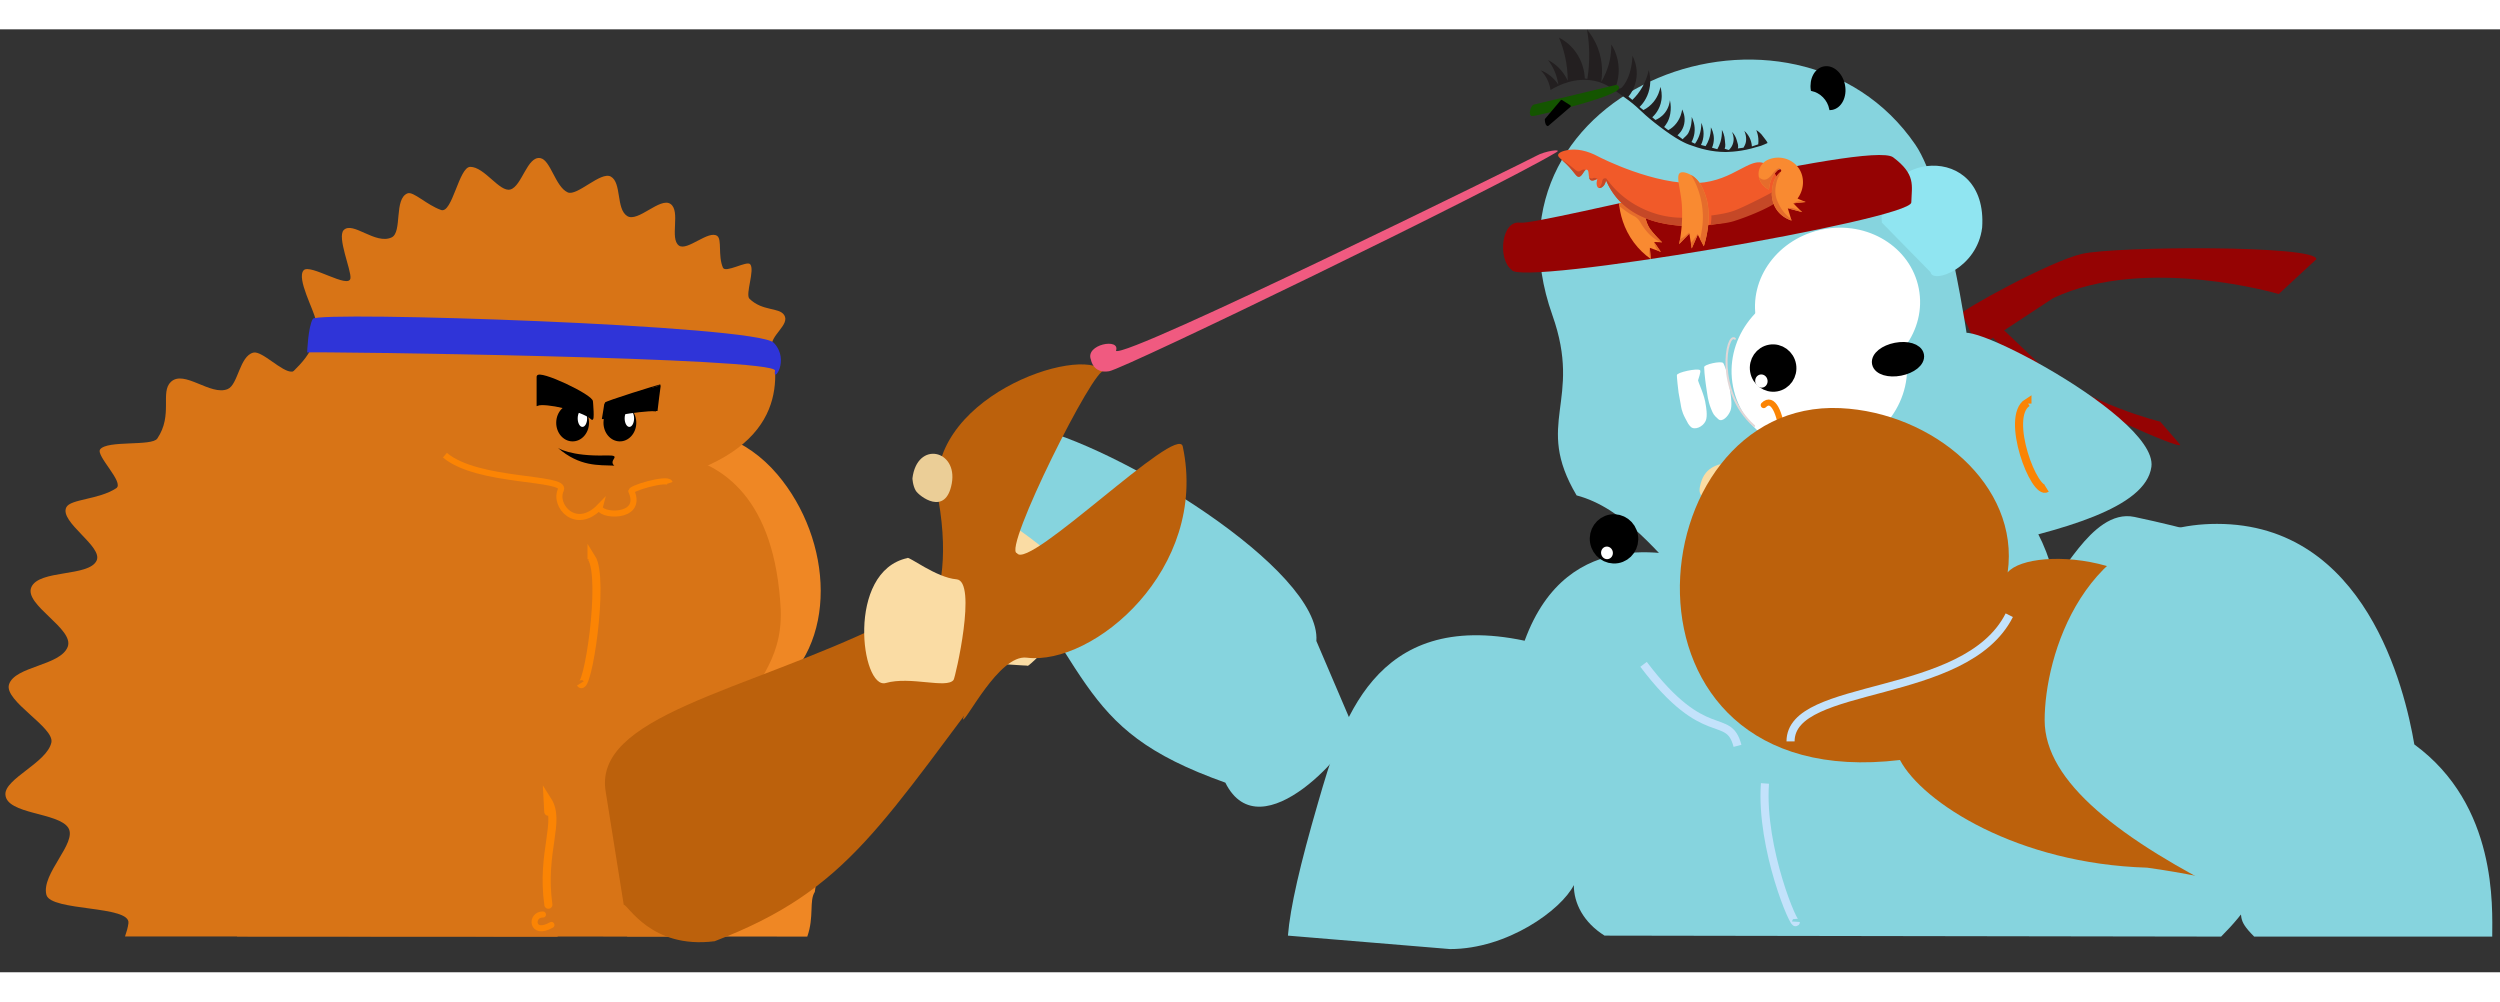 <?xml version="1.0" encoding="utf-8"?>
<svg width="1248px" height="500px" xmlns="http://www.w3.org/2000/svg" xmlns:bx="https://boxy-svg.com" viewBox="19.252 -66.817 1235.165 465.869">
  <rect x="19.252" y="-66.817" width="1235.165" height="465.869" fill="#333333" stroke="none"/>
  <defs>
    <path id="path-0" d="M 459.46 92.262 L 491.842 124.645" style="fill: none;"/>
    <path id="path-1" d="M 503.107 101.708 C 541.095 100.731 572.751 103.852 603.429 106.92 C 612.04 108.121 612.642 111.852 615.807 113.434 C 616.723 113.892 616.711 111.553 617.436 110.829 C 624.791 97.468 628.944 83.142 636.327 72.067 L 636.653 71.09 C 636.96 70.169 638.608 67.964 638.608 67.507" style="fill: none;"/>
    <bx:grid x="0" y="0" width="32.911" height="30.966"/>
  </defs>
  <desc>lommix.com social banner</desc>
  <title>Lommix-Banner</title>
  <g transform="matrix(1, 0, 0, 1, 1774.405, 99.225)">
    <g transform="matrix(1, 0, 0, 1, -136.788, -23.27)" style="transform-origin: 367.697px 258.584px;"/>
  </g>
  <path style="stroke: rgb(0, 0, 0); fill: rgb(134, 212, 222); stroke-width: 0px;" d="M 796.825 355.983 C 790.595 368.3 763.933 387.592 735.677 387.592 L 655.572 380.95 C 656.697 366.946 661.546 345.925 670.489 315.155 C 681.739 276.449 697.686 219.426 772.533 235.249 C 794.025 176.266 848.234 192.877 863.11 196.297 C 872.709 198.504 888.264 196.061 890.324 186.276 C 902.051 130.571 917.629 153.979 941.366 150.937 C 970.66 147.183 1017.094 141.877 1033.669 201.874 C 1036.042 210.463 1051.644 169.36 1073.813 174.084 C 1284.267 218.927 1114.393 278.613 1097.106 305.763 C 1113.684 316.124 1167.466 330.601 1116.633 381.434 L 811.998 380.95 C 801.52 374.346 796.825 364.908 796.825 355.983 Z"/>
  <path style="stroke: rgb(0, 0, 0); stroke-width: 0px; stroke-linecap: round; fill: rgb(239, 135, 36);" d="M 400.463 261.243 C 417.318 260.299 430.381 305.649 421.823 359.357 C 418.942 363.687 421.577 371.592 418.096 381.434 L 329.173 381.32 C 299.204 340.914 296.605 303.064 303.216 283.948 C 195.696 193.158 342.048 80.93 403.293 153.057 C 430.756 185.4 433.965 237.846 400.463 261.243 Z"/>
  <path style="stroke: rgb(0, 0, 0); fill: rgb(216, 116, 22); stroke-width: 0px;" d="M 311.02 145.591 C 301.864 149.868 399.42 110.176 404.984 219.893 C 405.968 246.92 389.981 257.089 385.946 273.224 C 374.775 317.887 364.532 336.697 364.29 336.632 C 364.049 336.567 371.686 356.846 353.905 381.434 L 136.394 381.32 C 133.581 357.494 134.02 336.727 115.988 308.418 C 26.891 228.34 86.222 117.614 193.965 126.516 C 222.36 100.736 241.646 120.694 242.25 137.764 L 274.997 148.145 L 311.02 145.591 Z"/>
  <g transform="matrix(0.838, 0, 0, 0.926, 156.122, 19.113)" style="">
    <path style="stroke: rgb(0, 0, 0); stroke-width: 0px; paint-order: fill; fill-rule: evenodd; fill: rgb(216, 116, 22); transform-box: fill-box; transform-origin: 67.576% 62.349%;" d="M 2.88 95.85 C 10.796 87.704 25.394 79.565 22.717 62.156 C 21.954 57.196 11.305 40.095 15.7 35.754 C 19.449 32.051 42.488 46.055 43.295 39.974 C 43.855 35.757 35.282 18.074 39.306 14.327 C 44.645 9.355 57.988 22.28 67.56 18.224 C 74.003 15.494 68.779 -2.475 76.98 -5.293 C 80.372 -6.459 88.194 0.855 96.711 3.589 C 103.34 5.717 107.242 -19.427 113.928 -19.427 C 122.353 -19.427 131.231 -5.728 137.593 -7.352 C 144.351 -9.077 147.543 -25.392 155.264 -24.087 C 161.347 -23.059 164.045 -8.816 171.385 -5.807 C 176.859 -3.563 190.894 -17.184 196.791 -14.234 C 203.288 -10.983 199.799 3.035 206.452 6.817 C 212.747 10.396 225.858 -3.404 231.965 0.353 C 238.127 4.143 231.3 18.893 236.947 22.567 C 241.785 25.715 254.516 14.1 259.544 17.45 C 262.427 19.371 259.88 28.014 262.893 34.359 C 264.342 37.411 276.951 30.569 278.909 32.485 C 281.923 35.435 275.92 48.649 278.536 50.946 C 286.286 57.754 295.932 55.418 299 59.638 C 302.685 64.707 290.452 70.716 291.795 76.538 C 296.393 96.479 299.713 135.404 216.323 150.243 C 227.026 163.271 217.104 171.06 209.768 171.888 C 204.584 172.474 178.079 173.955 171.989 170.541 C 162.314 167.613 135.07 160.185 127.958 155.513 C -34.955 156.011 37.748 128.526 2.88 95.85 Z"/>
    <path style="stroke: rgb(0, 0, 0); stroke-width: 0px; paint-order: fill; fill-rule: evenodd; fill: rgb(216, 116, 22);" d="M -87.605 384.114 C -86.254 374.55 -133.434 377.899 -135.973 368.982 C -139.174 357.747 -117.647 341.247 -123.016 333.316 C -128.717 324.89 -159.582 326.184 -160.143 315.445 C -160.583 306.982 -135.722 298.538 -133.041 287.727 C -131.04 279.664 -161.127 265.582 -158.005 256.715 C -154.565 246.946 -127.762 246.829 -123.415 236.67 C -119.3 227.059 -149.361 214.268 -144.852 204.845 C -140.304 195.341 -110.903 199.426 -106.37 190.648 C -102.487 183.125 -128.432 170.097 -124.252 162.253 C -121.856 157.755 -105.18 158.212 -94.792 152.035 C -89.796 149.064 -107.02 134.577 -104.282 131.316 C -100.064 126.292 -73.768 129.802 -70.587 125.533 C -61.157 112.883 -69.066 100.813 -62.561 95.287 C -54.748 88.647 -39.181 102.917 -29.11 99.146 C -22.943 96.837 -22.126 81.566 -13.984 79.688 C -8.848 78.503 3.096 90.361 8.847 89.824 C 44.98 86.454 91.967 99.513 133.509 174.719 C 153.123 156.016 171.047 166.598 175.339 176.098 C 178.373 182.813 191.129 217.654 187.238 226.936 C 185.59 240.835 147.884 275.61 142.094 286.682 C 156.17 335.359 163.544 368.197 165.445 391.308 L -89.618 391.184 C -88.707 388.642 -87.968 386.685 -87.605 384.114 Z"/>
    <g transform="matrix(1, 0, 0, 1, -150.691, -158.897)" style="transform-origin: 367.697px 258.584px;">
      <g transform="matrix(0.784, 0, 0, 0.784, 524.959, 230.336)">
        <ellipse style="stroke: rgb(0, 0, 0); paint-order: stroke; stroke-width: 0px;" cx="20.34" cy="90.046" rx="12.335" ry="12.678" transform="matrix(1, 0.024, -0.024, 1, -273.271, -32.278)"/>
      </g>
      <path style="stroke: rgb(0, 0, 0); stroke-width: 0px;" d="M 344.525 293.458 C 323.533 293.986 316.257 289.395 316.257 289.395 C 329.154 299.53 340.268 298.524 349.54 298.891 C 345.508 295.844 355.143 293.191 344.525 293.458 Z"/>
      <path style="fill: rgb(216, 216, 216); stroke: rgb(0, 0, 0); fill-opacity: 0; stroke-linecap: round; stroke-width: 0px;" d="M 304.235 258.878 C 304.235 246.69 334.878 249.619 342.873 265.817 C 351.932 273.234 367.779 245.062 371.745 250.241"/>
      <ellipse style="stroke: rgb(0, 0, 0); fill: rgb(255, 255, 255); stroke-opacity: 0; stroke-width: 0px;" cx="330.741" cy="273.684" rx="2.78" ry="4.541"/>
      <ellipse style="stroke: rgb(0, 0, 0); paint-order: stroke; stroke-width: 0px;" cx="20.34" cy="90.046" rx="9.67" ry="9.939" transform="matrix(1, 0.024, -0.024, 1, 334.653, 185.475)"/>
      <ellipse style="stroke: rgb(0, 0, 0); fill: rgb(255, 255, 255); stroke-opacity: 0; stroke-width: 0px;" cx="358.421" cy="273.684" rx="2.779" ry="4.541"/>
    </g>
    <path style="stroke: rgb(52, 44, 207); stroke-width: 0px; fill: rgb(47, 52, 216); transform-origin: 126.535px 66.323px;" d="M 24.019 41.626 C 20.397 45.251 17.283 58.576 17.283 58.576 C 21.189 58.811 289.081 114.117 286.083 120.791 C 283.085 127.465 296.089 117.151 288.191 106.021 C 280.293 94.891 27.641 38.001 24.019 41.626 Z" transform="matrix(0.982, -0.191, 0.191, 0.982, -0, 0)"/>
    <path style="stroke: rgb(0, 0, 0);" d="M 193.486 106.823 C 193.486 107.222 192.02 115.107 192.02 115.107 C 192.02 113.228 223.825 109.166 223.825 110.855 C 223.825 110.058 225.716 97.209 225.716 97.209 C 225.641 97.059 193.324 106.101 193.486 106.823 Z"/>
    <path style="stroke: rgb(0, 0, 0);" d="M 153.544 92.493 C 153.544 92.892 153.544 107.557 153.544 107.557 C 157.891 105.963 179.551 110.124 185.495 114.879 C 186.871 116.808 185.779 105.887 185.779 105.887 C 186.269 102.701 154.028 88.95 153.544 92.493 Z"/>
  </g>
  <path style="stroke: rgb(0, 0, 0); fill: rgb(134, 212, 222); stroke-width: 0px; transform-box: fill-box; transform-origin: 50% 50%;" d="M 587.174 176.787 C 592.428 170.248 663.193 162.344 651.949 200.234 C 689.649 272.984 659.672 283.321 653.661 393.261 C 653.661 393.261 608.694 437.673 603.218 395.729 C 577.259 359.185 545.435 244.693 571.3 220.732" transform="matrix(-0.731, 0.682, -0.682, -0.731, -0, 0)"/>
  <ellipse style="paint-order: stroke; stroke: rgb(0, 0, 0); stroke-width: 0px; fill: rgb(118, 185, 194); transform-box: fill-box; transform-origin: 50% 50%;" cx="779.275" cy="592.172" rx="27.688" ry="32.006" transform="matrix(0.982, -0.191, 0.191, 0.982, 41.006, -537.659)"/>
  <path style="stroke: rgb(0, 0, 0); fill: rgb(149, 3, 3); stroke-width: 0px; transform-origin: 1000.63px 77.32px;" d="M 988.493 73.491 C 987.568 72.566 1031.482 47.887 1047.938 44.109 C 1064.394 40.331 1164.442 39.688 1163.652 46.798 L 1145.096 63.965 C 1145.096 63.965 1079.455 44.527 1033.739 65.933 L 996.402 90.478 L 988.493 73.491 Z">
    <animateTransform type="skewY" additive="sum" attributeName="transform" values="0;-5;5;0" dur="4.02s" fill="freeze" begin="-0.02s" keyTimes="0; 0.316; 0.71; 1" calcMode="spline" keySplines="0 0 1 1; 0.42 0 0.58 1; 0 0 1 1" repeatCount="indefinite"/>
  </path>
  <path style="stroke: rgb(0, 0, 0); fill: rgb(149, 3, 3); stroke-width: 0px; transform-origin: 957.927px 48.061px;" d="M 1003.129 84.748 C 1002.637 84.891 1026.026 105.506 1034.791 111.051 C 1043.556 116.597 1096.845 141.424 1096.424 138.397 L 1086.541 127.003 C 1086.541 127.003 1051.578 118.624 1027.229 98.873 L 1007.342 79.926 L 1003.129 84.748 Z">
    <animateTransform type="skewY" additive="sum" attributeName="transform" values="0;3;-3;0" dur="4.02s" fill="freeze" begin="-0.02s" keyTimes="0; 0.316; 0.71; 1" calcMode="spline" keySplines="0 0 1 1; 0.42 0 0.58 1; 0 0 1 1" repeatCount="indefinite"/>
  </path>
  <path style="stroke: rgb(0, 0, 0); paint-order: fill; stroke-opacity: 0; fill: rgb(134, 212, 222); transform-box: fill-box; transform-origin: 50% 50%;" d="M 1092.173 239.919 C 1078.844 278.914 922.564 251.457 896.437 275.027 C 864.244 304.071 854.03 220.382 810.836 199.558 C 796.746 160.132 822.812 154.754 816.083 109.857 C 798.335 -8.56 966.127 -35.581 1008.137 61.492 C 1018.948 86.472 1014.964 163.505 1014.964 163.505 C 996.666 134.788 1100.845 214.549 1092.173 239.919 Z" transform="matrix(0.982, -0.191, 0.191, 0.982, -0.012, -0.058)"/>
  <ellipse style="fill: rgb(255, 255, 255); paint-order: stroke; stroke-width: 6px; stroke: rgb(255, 255, 255); transform-box: fill-box; transform-origin: 50% 50%;" cx="800.97" cy="659.243" rx="37.878" ry="34.745" transform="matrix(0.982, -0.191, 0.191, 0.982, 50.797, -547.751)"/>
  <ellipse style="fill: rgb(255, 255, 255); paint-order: stroke; stroke-width: 6px; stroke: rgb(255, 255, 255); transform-origin: 893.061px 661.071px;" cx="893.071" cy="661.071" rx="40.416" ry="38.472" transform="matrix(0.982, -0.191, 0.191, 0.982, 25.052, -559.669)"/>
  <path style="fill: rgb(255, 255, 255); paint-order: fill; stroke: rgb(0, 0, 0); stroke-width: 0px; transform-box: fill-box; transform-origin: 50% 50%;" d="M 870.781 150.628 C 870.602 151.107 869.956 158.423 869.956 159.302 C 869.956 159.476 869.886 163.883 869.886 165.021 C 869.886 166.15 869.534 168.472 870.852 172.587 C 871.662 175.129 871.573 175.457 872.642 177.016 C 874.046 179.061 878.308 178.363 880.385 175.607 C 881.98 173.493 881.949 168.143 881.962 167.984 C 882.346 162.942 880.562 156.835 880.562 155.147 C 880.562 154.989 883 151.125 882.491 150.444 C 881.477 149.084 870.852 149.323 870.852 150.628" transform="matrix(0.982, -0.191, 0.191, 0.982, 0, -0)"/>
  <g transform="matrix(0.605, -0.118, 0.118, 0.605, 620.453, -8.987)" style="transform-origin: 277.141px 109.025px;">
    <g transform="matrix(1, 0, 0, 1, -5.678, 0.491)">
      <ellipse style="stroke: rgb(0, 0, 0); paint-order: stroke; stroke-width: 12.648px;" cx="20.34" cy="90.046" rx="12.335" ry="12.678" transform="matrix(1, 0.024, -0.024, 1, 260.817, 18.075)"/>
      <ellipse style="stroke: rgb(140, 37, 37); fill: rgb(255, 255, 255); stroke-opacity: 0; paint-order: stroke; stroke-width: 12.648px;" cx="8.84" cy="101.025" rx="4.968" ry="5.311" transform="matrix(1, 0.024, -0.024, 1, 261.361, 15.799)"/>
    </g>
  </g>
  <g transform="matrix(0.749, 0, 0, 0.749, 107.217, -352.671)" style="">
    <ellipse style="stroke: rgb(0, 0, 0); paint-order: stroke; stroke-width: 12.648px; transform-box: fill-box; transform-origin: 50% 50%;" cx="20.34" cy="90.046" rx="9.67" ry="9.939" transform="matrix(0.986, -0.167, 0.167, 0.986, 944.798, 525.763)"/>
    <ellipse style="stroke: rgb(140, 37, 37); fill: rgb(255, 255, 255); stroke-opacity: 0; paint-order: stroke; stroke-width: 12.648px; transform-box: fill-box; transform-origin: 50% 50%;" cx="8.84" cy="101.025" rx="3.895" ry="4.163" transform="matrix(0.986, -0.167, 0.167, 0.986, 949.661, 522.251)"/>
  </g>
  <path style="paint-order: stroke; stroke: rgb(0, 0, 0); stroke-width: 0px; fill: rgb(144, 229, 241); transform-origin: 974.948px 26.171px;" d="M 948.97 24.305 C 951.745 -10.884 1007.494 -6.989 997.407 34.978 C 991.598 54.571 968.582 58.495 968.587 52.477" transform="matrix(0.986, -0.167, 0.167, 0.986, 0, 0)"/>
  <path style="fill: rgb(255, 255, 255); paint-order: fill; stroke: rgb(0, 0, 0); stroke-width: 0px; transform-box: fill-box; transform-origin: 50% 50%;" d="M 884.76 149.322 C 884.614 149.797 884.083 154.716 884.083 155.587 C 884.083 155.762 883.775 160.306 883.775 161.434 C 883.775 162.553 883.352 165.944 884.168 170.142 C 884.707 172.921 884.879 173.573 886.779 175.98 C 888.231 177.82 891.712 175.631 893.416 172.899 C 894.724 170.804 894.955 166.298 894.965 166.139 C 895.28 161.139 895.436 156.762 895.436 155.087 C 895.436 154.928 894.782 149.815 894.363 149.137 C 893.532 147.791 884.818 148.027 884.818 149.32" transform="matrix(0.982, -0.191, 0.191, 0.982, 0, 0)"/>
  <path d="M 885.398 158.313 C 870.063 159.651 855.261 162.578 858.98 153.422 C 862.7 144.266 869.225 144.187 875.744 144.328 C 878.992 144.397 887.024 144.382 890.218 144.05 C 892.971 143.763 894.124 141.658 902.401 149.328 C 910.678 156.998 905.837 165.413 885.398 158.313 Z" style="fill: rgb(250, 220, 164); paint-order: fill; stroke: rgb(0, 0, 0); stroke-width: 0px; transform-origin: 888.959px 155.509px;" transform="matrix(0.982, -0.191, 0.191, 0.982, -0, 0)"/>
  <ellipse style="stroke: rgb(0, 0, 0); paint-order: stroke; stroke-width: 6px; transform-box: fill-box; transform-origin: 50% 50%;" cx="834.754" cy="697.026" rx="10.041" ry="5.268" transform="matrix(0.982, -0.191, 0.191, 0.982, 40.268, -551.287)"/>
  <path d="M 979.149 25.776 C 979.149 31.54 975.548 36.214 971.106 36.214 C 970.816 36.214 970.532 36.194 970.251 36.155 C 970.228 31.193 967.272 26.942 963.077 25.148 C 963.327 19.674 966.825 15.338 971.106 15.338 C 975.548 15.338 979.149 20.01 979.149 25.776 Z" style="stroke: rgb(0, 0, 0); transform-box: fill-box; transform-origin: 50% 50%;" transform="matrix(0.982, -0.191, 0.191, 0.982, 0, -0)"/>
  <path style="fill: rgb(216, 216, 216); fill-opacity: 0; stroke: rgb(251, 132, 4); stroke-width: 4px;" d="M 311.529 195.01 L 311.529 194.253 C 318.153 204.662 309.49 261.836 305.993 256.34"/>
  <path style="fill: rgb(216, 216, 216); fill-opacity: 0; stroke: rgb(251, 132, 4); stroke-width: 4px; stroke-linecap: round;" d="M 290.141 319.732 L 289.844 314.205 C 296.468 324.614 286.522 339.488 290.179 365.675"/>
  <path style="fill: rgb(216, 216, 216); fill-opacity: 0; stroke: rgb(251, 132, 4); stroke-linecap: round; stroke-width: 3px; transform-box: fill-box; transform-origin: 50% 50%;" d="M 344.512 376.026 C 335.394 385.284 330.073 340.342 341.613 340.512" transform="matrix(-1, 0, 0, -1, -0, 0)"/>
  <path style="fill: rgb(216, 216, 216); fill-opacity: 0; stroke: rgb(251, 132, 4); stroke-width: 4px; transform-box: fill-box; transform-origin: 50% 50%;" d="M 214.223 376.766 L 214.223 377.283 C 225.563 370.179 210.733 331.158 204.746 334.909" transform="matrix(-1, 0, 0, -1, 0, -0)"/>
  <path style="stroke: rgb(0, 0, 0); stroke-width: 0px; fill: rgb(188, 97, 12); stroke-linecap: round; transform-box: fill-box; transform-origin: 50% 50%;" d="M 223.998 293.355 C 212.435 307.236 136.589 302.569 131.579 250.212 C 128.764 238.358 90.954 230.313 86.222 217.527 C 96.059 117.303 78.235 136.855 155.1 147.485 C 219.076 149.406 266.024 179.585 277.201 200.675 C 426.728 182.787 407.751 379.234 306.603 374.527 C 261.247 372.416 217.858 336.652 223.998 293.355 Z" transform="matrix(-1, 0, 0, -1, 0, 0)"/>
  <path style="fill: rgb(216, 216, 216); fill-opacity: 0; stroke-linecap: round; stroke: rgb(226, 215, 215);" d="M 885.884 129.136 C 866.465 111.802 872.297 82.599 876.385 86.044"/>
  <path style="stroke: rgb(0, 0, 0); fill: rgb(250, 220, 164); stroke-width: 0px;" d="M 526.968 247.564 C 526.968 247.564 509.004 246.732 509.004 245.703 C 509.004 244.675 501.976 185.607 501.976 185.607 C 501.976 185.607 518.902 174.935 513.733 173.517 C 508.564 172.099 545.326 192.503 550.188 208.095 C 555.049 223.687 525.423 250.051 526.968 247.564 Z"/>
  <g transform="matrix(0.974, -0.225, 0.225, 0.974, -42.889, 21.15)" style="transform-origin: 310.639px 314.176px;">
    <g>
      <g transform="matrix(0.995, 0.105, -0.105, 0.995, 96.367, 28.815)" style="transform-origin: 416.138px 242.212px;">
        <g>
          <path style="stroke: rgb(0, 0, 0); stroke-width: 0px; fill: rgb(188, 97, 12); transform-origin: 370.192px 286.924px;" d="M 349.046 395.276 C 350.323 393.726 373.571 403.11 394.741 379.371 C 428.277 316.31 418.709 282.228 411.856 175.079 C 411.856 175.079 405.916 147.403 389.848 157.041 C 365.59 149.992 361.34 164.263 354.936 206.207 C 324.84 276.799 275.836 335.362 306.084 359.324" transform="matrix(0.669, 0.743, -0.743, 0.669, -0, -0)"/>
          <path style="stroke: rgb(0, 0, 0); fill: rgb(188, 97, 12); stroke-width: 0px; transform-box: fill-box; transform-origin: 50% 50%;" d="M 452.974 273.122 C 453.908 275.172 474.589 243.337 487.965 246.714 C 520.126 254.833 582.619 214.179 577.163 152.557 C 576.235 140.572 493.906 204.443 489.481 194.897 C 482.236 192.753 539.576 106.406 543.056 110.983 C 533.378 96.258 451.625 113.243 454.176 164.095 C 457.302 226.411 425.375 233.579 426.841 242.662 C 419.694 250.662 476.77 219.473 452.974 273.122 Z"/>
        </g>
      </g>
    </g>
  </g>
  <path style="stroke: rgb(0, 0, 0); fill: rgb(250, 220, 164); stroke-width: 0px; transform-box: fill-box; transform-origin: 50% 50%;" d="M 488.039 155.047 C 456.849 153.006 448.08 211.436 460.704 211.436 C 473.328 211.436 488.808 222.584 493.314 219.229 C 494.456 218.378 518.216 175.5 508.442 171.835 C 499.08 168.322 488.716 154.05 488.039 155.047 Z" transform="matrix(0.961, -0.276, 0.276, 0.961, 0, -0)"/>
  <path style="fill: rgb(216, 216, 216); fill-opacity: 0; stroke: rgb(251, 132, 4); stroke-width: 3px; transform-origin: 314.529px 161.957px;" d="M 280.48 173.337 C 282.014 175.986 300.42 166.353 298.133 165.507 C 289.8 153.055 312.412 150.425 312.091 155.252 C 321.384 140.877 334.819 151.404 332.584 159.781 C 330.992 166.716 373.634 155.228 392.08 165.594" transform="matrix(-0.982, -0.191, 0.191, -0.982, 0, 0)"/>
  <path style="fill: rgb(216, 216, 216); fill-opacity: 0; stroke-width: 4px; stroke: rgb(195, 226, 251);" d="M 903.901 284.997 C 903.901 255.146 990.433 265.289 1011.966 222.641"/>
  <path style="fill: rgb(216, 216, 216); fill-opacity: 0; stroke-width: 4px; stroke: rgb(195, 226, 251);" d="M 877.696 287.185 C 873.087 269.728 861.818 287.387 831.279 246.912"/>
  <path style="fill: rgb(216, 216, 216); fill-opacity: 0; stroke-width: 4px; stroke: rgb(195, 226, 251);" d="M 891.254 305.763 C 888.954 337.957 906.279 377.952 906.555 374.086"/>
  <path style="stroke: rgb(0, 0, 0); stroke-width: 0px; fill: rgb(235, 206, 151);" d="M 470.055 155.021 C 470.055 155.021 470.171 158.571 471.723 161.151 C 473.275 163.731 486.485 174.097 489.498 157.522 C 492.511 140.948 472.359 136.251 470.055 155.021 Z"/>
  <path style="stroke: rgb(0, 0, 0); fill: rgb(149, 3, 3); stroke-width: 0px; transform-box: fill-box; transform-origin: 50% 50%;" d="M 809.172 62.092 C 800.316 58.983 794.723 77.614 800.589 84.099 C 801.794 92.993 998.874 97.438 1000.715 89.167 C 1002.557 80.898 1005.643 76.067 996.166 65.563 C 986.689 55.058 818.028 65.2 809.172 62.092 Z" transform="matrix(0.982, -0.191, 0.191, 0.982, -0.028, -0.118)"/>
  <path d="M 1029.443 274.497 C 1029.443 243.15 1048.395 177.521 1114.585 177.521 C 1188.023 177.521 1207.419 258.949 1212.082 286.478 C 1253.239 316.57 1250.583 367.051 1250.583 381.434 L 1132.963 381.434 C 1123.416 371.887 1128.522 372.33 1124.323 362.192 C 1066.708 333.482 1029.443 305.098 1029.443 274.497 Z" style="stroke: rgb(0, 0, 0); fill: rgb(134, 212, 222); stroke-width: 0px;"/>
  <path style="fill: rgb(216, 216, 216); fill-opacity: 0; stroke: rgb(251, 132, 4); stroke-linecap: round; stroke-width: 3px;" d="M 291.691 375.672 C 281.651 381.434 281.263 370.277 287.504 370.521"/>
  <g transform="matrix(0.464, -0.169, 0.169, 0.464, -305.561, 196.947)" style="transform-origin: 1151.7px -212.376px;">
    <path fill="none" d="M 989.427 -69.593 L 1313.97 -69.593 L 1313.97 -355.16 L 989.427 -355.16 L 989.427 -69.593 Z" style="transform-box: fill-box; transform-origin: 50% 50%; stroke-width: 0px;" transform="matrix(-1, 0, 0, -1, -0, 0)"/>
    <g fill-rule="nonzero" transform="matrix(-0.857, 0, 0, 0.905, 1313.964, -355.154)" style="">
      <path d="M277.141 209.379l-26.65 13.503c4.936 11.808 4.288 20.339 2.82 25.489-1.484 5.206-5.688 13.994-6.516 15.703-.402.832-.814 1.662-1.232 2.487l8.678-3.365-3.504 12.794 10.468-8.308 3.37 11.984c5.304-7.189 9.33-15.079 11.986-23.5 5.867-18.602 3.725-35.393.58-46.787" fill="#f98a31" style="stroke-width: 0px;"/>
      <path d="M264.575 279.665l-3.37-11.984-10.469 8.309 3.506-12.794-8.679 3.364c.418-.824.831-1.655 1.233-2.486.828-1.709 5.032-10.497 6.515-15.702 1.468-5.151 2.116-13.682-2.82-25.489l26.651-13.504c3.144 11.393 5.287 28.185-.582 46.787-2.654 8.421-6.681 16.311-11.985 23.499m15.358-73.334l-.609-2.014-33.412 16.929.69 1.537c5.224 11.638 4.686 19.812 3.316 24.62-1.434 5.03-5.805 14.112-6.298 15.132a146.141 146.141 0 01-3.364 6.529l-2.323 4.241 11.054-4.287-4.504 16.439 14.76-11.714 3.814 13.558 2.145-2.669c6.638-8.255 11.593-17.475 14.725-27.404 6.497-20.597 3.589-39.047.006-50.897" fill="#231f20" style="stroke-width: 0px; fill-opacity: 0;"/>
      <path d="M253.727 273.616l-2.988 2.378 3.482-12.729c.119.566.223 1.154.294 1.764.388 3.294-.081 6.223-.788 8.587M277.641 212.756c-.283 1.035-.894 1.94-1.494 2.835-2.906 4.294-5.858 8.621-9.504 12.338-.105.11-.224.227-.352.35a16.347 16.347 0 00-4.774 8.92 58.641 58.641 0 01-1.356 5.881c-1.258 4.435-3.729 12.752-10.81 20.503a42.566 42.566 0 01-2.399 2.434l-1.388.541c.411-.822.835-1.657 1.235-2.48.823-1.718 5.035-10.505 6.516-15.705.859-3.022 1.424-7.211.765-12.526-.471-3.764-1.541-8.081-3.588-12.964l.001-.002a6619.94 6619.94 0 0014.785-7.491c3.906-1.975 7.822-4.398 11.88-5.974.424 1.105.812 2.129.483 3.34M264.832 279.311c-.083.117-.177.234-.26.352l-3.175-11.315c.506.423.906.823 1.069 1.139 1.966 3.66 2.377 7.271 2.366 9.824" fill="#e56c2c" style="stroke-width: 0px;"/>
    </g>
    <g fill-rule="nonzero" transform="matrix(-0.857, 0, 0, 0.905, 1313.964, -355.154)" style="">
      <path d="M324.693 136.489c-.833-1.352-3.475-2.729-11.306-1.621-11.317 1.603-22.235 7.924-32.449 18.788-.223.237-.406.432-.548.579-.49.504-49.537 50.65-97.845 64.293-20.632 5.827-37.82 3.583-51.63 1.779-5.632-.735-10.66-1.392-15.095-1.392-7.017 0-12.548 1.644-16.643 7.22-5.783 7.875-6.654 20.049-5.017 28.027 1.088 5.3 3.283 9.266 6.021 10.88 4.477 2.639 8.741 3.955 13.826 4.269 33.917 2.091 52.598 3.242 82.665-5.415 8.747-2.519 15.65-4.506 24.626-8.629 12.025-5.523 43.967-20.193 56.166-51.791 2.431-6.299 3.976-12.992 4.592-19.895l.216-2.413 1.549 1.863c1.884 2.263 4.469 3.664 6.917 3.746 1.257.033 2.353-.29 2.924-.89 1.233-1.295 1.041-4.792-1.21-7.932l-1.235-1.722 2.114.141c2.934.198 4.88-.301 5.776-1.479 1.227-1.612.403-4.522-.258-6.861-.649-2.299-1.211-4.285.124-5.257 1.371-.996 3.096.224 5.094 1.635 2.041 1.443 4.577 3.241 6.617 2.64 1.629-.48 2.352-2.355 3.704-6.214.297-.847.618-1.765.986-2.753 2.565-6.908 5.177-11.468 7.085-14.797 2.201-3.842 3.06-5.455 2.234-6.799" fill="#f15a29" style="stroke-width: 0px;"/>
      <path d="M181.977 267.545c-6.167 1.271-14.937 3.858-24.147 4.216-22.107.857-48.661-1.124-55.164-4.208-.21-2.96-.406-4.571-1.496-7.422 1.37-1.199-.781-2.91.189-4.36 7.78 1.25 37.378 4.884 50.908 5.194 9.76.221 20.324-1.96 28.604-3.62.64 3.09 3.297 7.051 4.357 9.96M299.107 174.896c-.9 1.18-2.84 1.68-5.78 1.479l-1.92-.129c-.04-.18.08-.371.2-.531 1.04-1.38 2.87-1.769 2.87-1.769 1.29-.28 1.5.059 2.34-.13 1.18-.26 2.189-1.24 2.83-2.37.189 1.33.12 2.58-.54 3.45M322.376 143.426c-1.899 3.32-4.47 7.84-7 14.66-.37.99-.689 1.91-.989 2.75-1.351 3.86-2.071 5.74-3.7 6.22-2.04.6-4.581-1.2-6.621-2.64-1.25-.88-2.389-1.69-3.4-1.93.21-.24.41-.4.53-.5 2.14-1.67 4.93-.33 6.941-.51 2.559-.22 3.349-2.83 7.279-8.76 2.811-4.25 5.311-8.02 6.96-9.29M293.117 186.286c-.6.34-1.439.51-2.38.49-2.45-.08-5.03-1.48-6.92-3.75l-1.54-1.86-.22 2.42c-.62 6.9-2.16 13.591-4.589 19.89-2.901 7.52-6.921 14.081-11.521 19.78a83.113 83.113 0 01-5.47 6.131c-5.45 5.569-11.36 10.159-17.03 13.909-.88.58-1.76 1.14-2.63 1.69-7.889 4.941-15.07 8.24-19.52 10.28a118.34 118.34 0 01-8.27 3.45l-3.2-8.789c12.265-3.805 21.408-8.91 27.373-12.789 7.628-4.962 30.107-20.96 41.317-50.001a96.361 96.361 0 002.68-7.96c.84-.521 2.05-1.071 3.28-.761 1.65.41 2.161 2.07 3.42 3.74 1.38 1.82 3.38 3.32 5.22 4.13" fill="#c54827" style="stroke-width: 0px;"/>
      <path d="M314.388 160.838c-1.353 3.858-2.075 5.734-3.704 6.214-2.04.6-4.576-1.197-6.617-2.64-1.998-1.411-3.723-2.631-5.094-1.636-1.335.973-.773 2.958-.124 5.258.661 2.339 1.484 5.249.258 6.861-.897 1.178-2.842 1.676-5.777 1.479l-2.113-.141 1.234 1.722c2.251 3.14 2.444 6.637 1.21 7.932-.57.599-1.667.923-2.923.889-2.449-.082-5.034-1.482-6.917-3.746l-1.549-1.862-.216 2.413c-.616 6.903-2.161 13.596-4.593 19.895-12.198 31.598-44.14 46.268-56.165 51.791-8.976 4.123-15.88 6.11-24.626 8.629-30.067 8.657-48.748 7.505-82.665 5.415-5.085-.314-9.349-1.63-13.826-4.269-2.739-1.614-4.934-5.58-6.022-10.88-1.637-7.978-.765-20.152 5.018-28.027 4.094-5.576 9.626-7.22 16.643-7.22 4.434 0 9.463.656 15.095 1.392 13.81 1.803 30.997 4.048 51.629-1.78 48.309-13.642 97.356-63.788 97.846-64.293.142-.146.325-.341.548-.578 10.214-10.864 21.132-17.185 32.449-18.788 7.831-1.108 10.473.269 11.306 1.621.826 1.344-.034 2.956-2.235 6.799-1.907 3.329-4.519 7.889-7.085 14.797-.367.988-.688 1.906-.985 2.753m12.008-25.397c-2.51-4.08-10.624-2.93-13.29-2.553-11.779 1.668-23.092 8.195-33.625 19.398-.214.228-.39.415-.527.555-.486.501-49.156 50.264-96.954 63.763-20.236 5.714-37.198 3.5-50.826 1.72-14.655-1.914-26.228-3.425-33.609 6.627-6.177 8.412-7.146 20.934-5.364 29.613 1.218 5.939 3.692 10.272 6.964 12.201 4.764 2.807 9.303 4.208 14.722 4.542 13.324.821 24.312 1.499 34.565 1.499 16.017 0 30.243-1.653 48.78-6.99 8.821-2.54 15.788-4.545 24.9-8.731 12.228-5.616 44.706-20.532 57.196-52.889a74.995 74.995 0 004.499-18.3c2.028 1.771 4.436 2.798 6.843 2.879 1.859.057 3.468-.488 4.441-1.509 1.778-1.868 1.695-5.525-.042-8.863 2.652-.097 4.542-.868 5.63-2.297 1.83-2.406.857-5.849.075-8.616-.294-1.041-.731-2.586-.608-3.072.506.044 1.845.99 2.745 1.628 2.394 1.692 5.378 3.8 8.337 2.924 2.686-.79 3.618-3.447 5.028-7.471.292-.835.61-1.742.972-2.718 2.508-6.753 5.073-11.23 6.946-14.499 2.298-4.011 3.684-6.432 2.202-8.841" fill="#231f20" style="stroke-width: 0px; fill-opacity: 0;"/>
    </g>
    <path d="M 1278.15 -158.64 C 1276.61 -158.15 1275.03 -157.86 1273.42 -157.78 L 1272.42 -157.72 L 1272.23 -156.68 C 1272.12 -156.13 1272 -155.57 1271.87 -155.03 C 1268.24 -140.6 1253.61 -132.69 1247.49 -129.95 C 1223.44 -119.2 1200.13 -134.15 1199.9 -134.3 C 1192.92 -138.87 1189.08 -143.88 1181.96 -154.22 C 1167.61 -175.09 1160.39 -187.84 1155.12 -197.16 C 1149.4 -207.26 1145.96 -213.35 1138.28 -221.37 C 1119.78 -240.69 1100.69 -247.69 1087.93 -250.15 C 1077.96 -252.08 1047.61 -257.94 1033.09 -238.89 C 1026.82 -230.67 1021.34 -214.53 1030.82 -184.33 C 1032.96 -177.52 1035.62 -169.05 1041.95 -159.93 C 1044.4 -156.39 1047.09 -153.21 1049.46 -150.4 C 1053.2 -145.97 1056.74 -141.78 1055.86 -139.93 C 1055.62 -139.43 1055.02 -139.02 1054.11 -138.74 C 1046.92 -141.17 1040.34 -144.74 1034.57 -149.34 C 1006.54 -171.68 1001.25 -212.88 1008.2 -241.71 C 1015.53 -272.17 1030.3 -285.85 1041.39 -291.96 C 1052.1 -297.86 1062.38 -297.74 1082.87 -297.48 L 1083.89 -297.47 C 1103.02 -297.23 1117.88 -293.75 1140.38 -288.49 C 1156.02 -284.83 1159.92 -282.99 1162.02 -281.99 C 1173.17 -276.71 1183.8 -267.79 1193.67 -255.44 C 1200.44 -246.96 1203.76 -240 1206.69 -233.85 C 1210.55 -225.77 1213.88 -218.8 1223.42 -211.38 C 1234.66 -202.63 1242.1 -196.85 1253.05 -195.42 C 1254.17 -195.28 1255.29 -195.14 1256.41 -195.02 C 1262.36 -194.35 1267.05 -193.82 1269.42 -190.01 C 1269.82 -189.37 1270.13 -188.68 1270.35 -187.94 C 1265.74 -188.89 1261.27 -189.02 1257.03 -188.33 L 1256.78 -188.29 C 1255.52 -188.12 1252.82 -187.71 1250.49 -186.98 L 1249.94 -186.81 C 1248.42 -186.34 1247.41 -186.03 1247.73 -184.72 L 1247.74 -184.72 C 1248.07 -183.39 1249.12 -183.67 1250.58 -184.06 C 1252.06 -184.46 1254.78 -185.19 1257.16 -185.6 C 1257.45 -185.64 1257.65 -185.66 1257.73 -185.67 C 1262.83 -186.24 1267.99 -185.59 1271.85 -184.82 L 1273.48 -184.4 L 1273.48 -184.47 C 1276.32 -183.81 1278.14 -183.18 1278.19 -183.16 C 1283.96 -181.11 1287.45 -179.87 1289.1 -176.38 C 1290.55 -173.34 1289.96 -170.14 1289.64 -168.91 C 1287.97 -162.43 1281.05 -159.57 1278.15 -158.64" style="transform-box: fill-box; transform-origin: 50% 50%; fill: rgb(251, 176, 64); stroke-width: 0px; stroke: rgb(186, 218, 85); stroke-opacity: 0;" fill-rule="nonzero" transform="matrix(-1, 0, 0, -1, -0, 0)"/>
    <path d="M 1274.44 -194.32 C 1272.96 -196.14 1271.45 -198.07 1270.02 -200.14 C 1263.69 -209.26 1261.03 -217.73 1258.89 -224.54 C 1252.22 -245.78 1252.95 -260.06 1256.16 -269.53 C 1254.71 -267 1253.46 -264.35 1252.45 -261.59 C 1244.76 -240.63 1250.71 -214.52 1266.67 -199.92 C 1268.62 -198.14 1271.17 -196.15 1274.44 -194.32" fill="#f09d2e" style="transform-box: fill-box; transform-origin: 50% 50%; stroke-width: 0px;" fill-rule="nonzero" transform="matrix(-1, 0, 0, -1, 0, -0)"/>
    <path d="M 1289.2 -135.99 C 1288.97 -136.47 1288.7 -136.93 1288.38 -137.35 C 1287.12 -138.98 1285.24 -139.92 1283.4 -140.72 C 1273.01 -145.25 1256.699 -147.368 1259.249 -147.708 C 1259.319 -147.718 1266.373 -148.524 1270.4 -147.52 C 1270.17 -148.28 1269.86 -148.97 1269.47 -149.6 C 1267.1 -153.4 1262.41 -153.94 1256.46 -154.6 C 1255.37 -154.72 1254.26 -154.85 1253.1 -155 C 1242.15 -156.44 1234.71 -162.21 1223.47 -170.96 C 1213.93 -178.38 1210.6 -185.36 1206.74 -193.44 C 1203.81 -199.58 1200.48 -206.54 1193.71 -215.02 C 1183.86 -227.37 1173.22 -236.3 1162.07 -241.57 C 1159.97 -242.57 1156.07 -244.41 1140.42 -248.08 C 1117.93 -253.33 1103.07 -256.82 1083.93 -257.05 L 1082.92 -257.06 C 1062.43 -257.31 1052.14 -257.44 1041.44 -251.54 C 1030.35 -245.43 1015.58 -231.75 1008.25 -201.29 C 1005.78 -191.03 1004.85 -179.19 1005.96 -167.21 C 1006.4 -172.09 1007.18 -176.81 1008.25 -181.22 C 1015.58 -211.68 1030.35 -225.36 1041.44 -231.48 C 1052.14 -237.38 1062.43 -237.25 1082.92 -237 L 1083.93 -236.99 C 1097.86 -236.86 1110.96 -233.8 1124.54 -231.48 C 1138.47 -229.11 1152.61 -226.23 1165.23 -219.31 C 1176.85 -212.95 1186.57 -203.45 1195.08 -193.08 C 1204.03 -182.19 1211.1 -170.93 1222.09 -162.07 C 1227.53 -157.69 1233.21 -153.66 1238.53 -149.11 C 1240.91 -147.06 1243.01 -144.68 1245.69 -143.11 C 1248.59 -141.42 1251.57 -140.06 1254.84 -139.39 C 1259.16 -138.5 1263.49 -139 1267.85 -138.6 C 1272.2 -138.2 1276.7 -136.28 1279.97 -133.16 C 1282.57 -130.69 1284.63 -127.28 1287.96 -126.17 C 1288.19 -126.09 1288.43 -126.03 1288.65 -126.11 C 1289.01 -126.23 1289.17 -126.65 1289.28 -127.02 C 1290.15 -129.94 1290.45 -133.32 1289.2 -135.99" fill="#f09d2e" style="stroke-width: 0px; transform-box: fill-box; transform-origin: 50% 50%;" fill-rule="nonzero" transform="matrix(-1, 0, 0, -1, 0, -0)"/>
    <path d="M 1289.12 -176.44 C 1287.46 -179.94 1283.97 -181.18 1278.2 -183.22 C 1278.16 -183.24 1276.33 -183.88 1273.49 -184.53 L 1273.5 -184.47 L 1271.87 -184.88 C 1268.01 -185.66 1262.85 -186.3 1257.74 -185.74 C 1257.67 -185.73 1257.46 -185.71 1257.17 -185.67 C 1254.79 -185.26 1252.07 -184.53 1250.59 -184.13 C 1249.13 -183.73 1248.08 -183.45 1247.75 -184.78 C 1247.42 -186.09 1248.43 -186.4 1249.96 -186.87 L 1251.408 -187.749 C 1253.738 -188.479 1255.54 -188.19 1256.8 -188.35 L 1259.104 -190.064 C 1263.344 -190.764 1265.75 -188.96 1270.36 -188 C 1270.15 -188.74 1269.83 -189.44 1269.44 -190.08 C 1267.07 -193.88 1262.37 -194.41 1256.42 -195.08 C 1255.34 -195.21 1254.22 -195.33 1253.07 -195.48 C 1242.11 -196.92 1234.68 -202.7 1223.43 -211.44 C 1213.89 -218.86 1210.56 -225.84 1206.71 -233.91 C 1203.77 -240.06 1200.45 -247.02 1193.68 -255.5 C 1183.82 -267.85 1173.18 -276.78 1162.03 -282.06 C 1159.93 -283.05 1156.03 -284.89 1140.39 -288.55 C 1117.9 -293.82 1103.03 -297.3 1083.9 -297.53 L 1082.88 -297.54 C 1062.39 -297.8 1052.11 -297.93 1041.4 -292.02 C 1030.31 -285.91 1015.55 -272.23 1008.21 -241.77 C 1001.27 -212.94 1006.56 -171.74 1034.58 -149.41 C 1040.36 -144.8 1046.93 -141.24 1054.12 -138.8 C 1055.03 -139.08 1055.63 -139.49 1055.87 -140 C 1056.75 -141.84 1053.22 -146.03 1049.48 -150.46 C 1047.11 -153.27 1044.42 -156.46 1041.96 -159.99 C 1035.63 -169.11 1032.97 -177.59 1030.84 -184.39 C 1021.36 -214.6 1026.83 -230.73 1033.1 -238.95 C 1047.62 -258 1077.97 -252.14 1087.94 -250.21 C 1100.7 -247.75 1119.8 -240.76 1138.29 -221.43 C 1145.97 -213.41 1149.42 -207.32 1155.13 -197.22 C 1160.4 -187.91 1167.62 -175.15 1181.98 -154.28 C 1189.09 -143.94 1192.93 -138.93 1199.91 -134.37 C 1200.15 -134.22 1223.45 -119.27 1247.51 -130.02 C 1253.63 -132.75 1268.25 -140.67 1271.88 -155.09 C 1272.05 -155.77 1272.17 -156.34 1272.24 -156.74 L 1272.43 -157.79 L 1273.44 -157.84 C 1275.05 -157.93 1276.64 -158.22 1278.16 -158.71 C 1281.06 -159.64 1287.99 -162.5 1289.66 -168.97 C 1289.98 -170.2 1290.56 -173.4 1289.12 -176.44 M 1292.14 -168.25 C 1290.72 -162.78 1285.9 -158.35 1278.91 -156.11 C 1277.49 -155.66 1276.03 -155.35 1274.56 -155.21 C 1274.5 -154.94 1274.43 -154.66 1274.36 -154.39 C 1270.44 -138.81 1254.98 -130.41 1248.51 -127.52 C 1223.24 -116.23 1199.56 -131.41 1198.56 -132.06 C 1191.22 -136.86 1187.05 -142.28 1179.89 -152.68 C 1165.47 -173.65 1158.22 -186.47 1152.92 -195.83 C 1147.31 -205.74 1143.93 -211.72 1136.48 -219.5 C 1118.45 -238.34 1099.88 -245.15 1087.48 -247.54 C 1061.72 -252.52 1044.1 -249.06 1035.1 -237.25 C 1029.24 -229.56 1024.16 -214.29 1033.28 -185.25 C 1035.46 -178.27 1037.95 -170.37 1044.04 -161.6 C 1046.42 -158.16 1049.06 -155.03 1051.4 -152.27 C 1056.3 -146.46 1059.83 -142.27 1058.17 -138.78 C 1057.54 -137.46 1056.27 -136.54 1054.38 -136.07 L 1054.04 -135.98 L 1053.7 -136.1 C 1046.09 -138.63 1039.14 -142.38 1033.03 -147.24 C 1020.36 -157.34 1011.13 -172.34 1006.35 -190.62 C 1001.95 -207.46 1001.72 -225.86 1005.72 -242.44 C 1013.29 -273.87 1028.66 -288.06 1040.21 -294.43 C 1049.41 -299.5 1058.09 -300.35 1072.33 -300.35 C 1075.55 -300.35 1079.06 -300.31 1082.91 -300.26 L 1083.93 -300.25 C 1103.33 -300 1118.3 -296.5 1140.95 -291.2 C 1156.85 -287.48 1160.9 -285.56 1163.12 -284.52 C 1174.59 -279.09 1185.53 -269.91 1195.64 -257.25 C 1202.61 -248.53 1206.01 -241.41 1209 -235.13 C 1212.86 -227.05 1215.91 -220.66 1224.96 -213.63 C 1236.27 -204.83 1243.09 -199.52 1253.38 -198.18 C 1254.52 -198.03 1255.62 -197.9 1256.69 -197.78 C 1263.05 -197.06 1268.55 -196.44 1271.59 -191.57 C 1272.35 -190.34 1272.88 -188.94 1273.15 -187.39 C 1276.56 -186.66 1278.82 -185.87 1279.02 -185.8 C 1285.2 -183.6 1289.29 -182.15 1291.42 -177.66 C 1293.26 -173.78 1292.54 -169.79 1292.14 -168.25" fill="#231f20" style="stroke-width: 0px; stroke: rgb(151, 198, 4); paint-order: stroke; fill-opacity: 0; transform-box: fill-box; transform-origin: 50% 50%;" fill-rule="nonzero" transform="matrix(-1, 0, 0, -1, 0, -0)"/>
    <path d="M 1095.02 -245.68 C 1094.97 -245.68 1092.13 -245.51 1092.09 -245.5 C 1083.42 -244.66 1079.07 -238.48 1076.84 -230.16 C 1074.09 -219.89 1078.07 -214.05 1078.78 -213.13 C 1079.41 -212.33 1080.63 -212.55 1080.97 -213.53 C 1081.13 -213.97 1081.05 -214.47 1080.77 -214.84 C 1080.15 -215.65 1076.92 -220.47 1079.31 -229.42 C 1081.26 -236.69 1085.19 -241.95 1092.8 -242.81 C 1093.78 -242.92 1094.29 -244.11 1093.71 -244.96 C 1093.47 -245.31 1093.08 -245.52 1092.67 -245.52" fill-rule="nonzero" style="transform-box: fill-box; transform-origin: 50% 50%; stroke-width: 0px; fill: rgb(240, 157, 46);" transform="matrix(-1, 0, 0, -1, 0, -0)"/>
    <path d="M 1102.27 -222.81 C 1102.07 -222.81 1101.87 -222.76 1101.69 -222.66 C 1098.7 -221.06 1091.36 -216.3 1087.7 -206.66 C 1085.07 -199.68 1085.46 -193.29 1086.26 -189.16 C 1086.4 -188.42 1087.08 -187.95 1087.78 -188.1 C 1088.47 -188.25 1088.92 -188.96 1088.78 -189.7 C 1088.05 -193.47 1087.69 -199.3 1090.09 -205.65 C 1093.42 -214.43 1100.12 -218.78 1102.85 -220.24 C 1103.73 -220.72 1103.8 -222.02 1102.97 -222.59 C 1102.76 -222.73 1102.52 -222.81 1102.27 -222.81 M 1096.03 -232.53 C 1095.78 -232.53 1095.53 -232.45 1095.31 -232.29 C 1091.07 -229.25 1083.48 -222.41 1080.15 -210.82 C 1078.55 -205.23 1078.16 -199.17 1079.04 -193.27 C 1079.17 -192.24 1080.31 -191.74 1081.1 -192.38 C 1081.48 -192.69 1081.66 -193.2 1081.58 -193.7 C 1080.76 -199.18 1081.12 -204.83 1082.61 -210.03 C 1085.71 -220.82 1092.8 -227.21 1096.76 -230.05 C 1097.57 -230.64 1097.48 -231.95 1096.58 -232.4 C 1096.41 -232.49 1096.22 -232.53 1096.03 -232.53 M 1091.13 -242.27 C 1090.9 -242.27 1090.67 -242.21 1090.46 -242.07 C 1085.21 -238.64 1077.98 -232.34 1073.35 -221.75 C 1069.46 -212.86 1069.03 -204.51 1069.35 -199.06 C 1069.39 -198.31 1070 -197.74 1070.71 -197.79 C 1071.42 -197.84 1071.96 -198.48 1071.91 -199.23 C 1071.61 -204.36 1072.02 -212.24 1075.68 -220.61 C 1080.28 -231.11 1087.76 -237.11 1091.81 -239.76 C 1092.41 -240.15 1092.6 -240.99 1092.22 -241.63 C 1091.99 -242.03 1091.58 -242.27 1091.13 -242.27 M 1110.76 -202.72 C 1106.3 -202.72 1102.67 -198.89 1102.67 -194.19 C 1102.67 -189.48 1106.3 -185.65 1110.76 -185.65 C 1115.21 -185.65 1118.84 -189.48 1118.84 -194.19 C 1118.84 -198.89 1115.21 -202.72 1110.76 -202.72" fill-rule="nonzero" style="transform-box: fill-box; transform-origin: 50% 50%; stroke-width: 0px; fill: rgb(240, 157, 46);" transform="matrix(-1, 0, 0, -1, -0, -0)"/>
    <path d="M 1063.28 -249.46 C 1058.58 -243.27 1050.01 -242.27 1044.14 -247.22 C 1038.28 -252.18 1037.33 -261.23 1042.02 -267.42 C 1046.72 -273.61 1055.29 -274.61 1061.15 -269.66 C 1067.02 -264.7 1067.97 -255.65 1063.28 -249.46" fill="#fff" fill-rule="nonzero" style="transform-box: fill-box; transform-origin: 50% 50%; stroke-width: 0px;" transform="matrix(-1, 0, 0, -1, -0, 0)"/>
    <path d="M 1066.26 -264.01 C 1065.49 -265.23 1064.54 -266.32 1063.45 -267.24 C 1057.59 -272.2 1049.01 -271.19 1044.32 -265 C 1039.62 -258.81 1040.57 -249.76 1046.44 -244.8 C 1046.74 -244.54 1047.06 -244.3 1047.39 -244.07 C 1044.16 -249.14 1044.26 -256.03 1048.06 -261.05 C 1052.51 -266.91 1060.45 -268.13 1066.26 -264.01" fill="#eaebec" fill-rule="nonzero" style="transform-box: fill-box; transform-origin: 50% 50%; stroke-width: 0px;" transform="matrix(-1, 0, 0, -1, 0, -0)"/>
    <path d="M 1044.15 -247.22 L 1044.16 -247.22 L 1044.15 -247.22 Z M 1052.64 -245.43 C 1049.85 -245.42 1047.13 -246.43 1044.95 -248.28 C 1042.39 -250.43 1040.76 -253.57 1040.41 -257 C 1040.04 -260.43 1040.98 -263.87 1043.03 -266.56 C 1045.07 -269.26 1048.05 -270.99 1051.3 -271.36 C 1054.55 -271.75 1057.81 -270.76 1060.36 -268.59 C 1065.67 -264.11 1066.53 -255.9 1062.28 -250.3 C 1059.85 -247.1 1056.26 -245.43 1052.64 -245.43 M 1052.69 -274.16 C 1052.13 -274.16 1051.58 -274.12 1051.01 -274.06 C 1047.09 -273.61 1043.49 -271.52 1041.03 -268.26 C 1038.55 -265.01 1037.4 -260.85 1037.85 -256.7 C 1038.28 -252.55 1040.25 -248.76 1043.35 -246.16 C 1049.76 -240.74 1059.15 -241.84 1064.29 -248.61 C 1069.42 -255.38 1068.38 -265.29 1061.97 -270.71 C 1059.34 -272.94 1056.06 -274.16 1052.69 -274.16" fill="#231f20" fill-rule="nonzero" style="transform-box: fill-box; transform-origin: 50% 50%; stroke-width: 0px;" transform="matrix(-1, 0, 0, -1, 0, -0)"/>
    <path d="M 1046.36 -248 C 1049.8 -245.1 1054.83 -245.69 1057.58 -249.31 C 1060.33 -252.94 1059.77 -258.24 1056.33 -261.15 C 1052.9 -264.05 1047.87 -263.47 1045.12 -259.84 C 1042.37 -256.21 1042.93 -250.9 1046.36 -248" fill="#212121" style="transform-box: fill-box; transform-origin: 50% 50%; stroke-width: 0px;" transform="matrix(-1, 0, 0, -1, 0, 0)"/>
    <path d="M 1045.1 -256.62 C 1046.27 -255.62 1047.99 -255.82 1048.93 -257.05 C 1049.87 -258.3 1049.67 -260.11 1048.49 -261.1 C 1047.32 -262.1 1045.6 -261.9 1044.66 -260.66 C 1043.72 -259.43 1043.92 -257.61 1045.1 -256.62 M 1047.12 -263.7 C 1047.61 -263.28 1048.34 -263.37 1048.74 -263.89 C 1049.13 -264.41 1049.05 -265.18 1048.55 -265.6 C 1048.06 -266.02 1047.33 -265.94 1046.93 -265.41 C 1046.54 -264.89 1046.62 -264.12 1047.12 -263.7" fill="#fff" style="transform-box: fill-box; transform-origin: 50% 50%; stroke-width: 0px;" transform="matrix(-1, 0, 0, -1, -0, 0)"/>
    <g transform="matrix(-0.857, 0, 0, 0.905, 1313.964, -355.154)" style="">
      <path d="M 307.078 66.178 C 306.222 62.238 306.006 58.186 306.439 54.178 C 306.896 49.97 308.062 45.87 309.887 42.051 C 303.164 47.592 298.416 55.161 296.354 63.625 C 294.186 53.846 294.671 43.665 297.759 34.136 C 294.156 37.795 291.18 42.021 288.95 46.646 C 286.481 51.776 284.967 57.314 284.482 62.987 C 281.198 54.474 278.928 45.605 277.717 36.561 C 276.758 29.391 276.471 22.148 276.858 14.925 C 273.465 18.376 267.803 25.081 264.567 35.157 C 259.822 49.936 263.306 62.593 264.823 67.199 L 262.141 68.476 C 256.977 59.626 252.66 50.308 249.248 40.646 C 246.552 33.007 244.43 25.177 242.901 17.222 C 240.826 22.659 238.522 30.726 238.397 40.646 C 238.178 58.064 244.802 71.078 248.354 77.029 C 243.246 73.148 236.396 66.979 230.354 57.88 C 227.021 52.858 224.278 47.467 222.181 41.816 C 221.168 46.117 220.267 52.452 221.334 59.923 C 223.473 74.913 231.5 84.706 235.09 88.325 C 231.221 87.62 233.165 96.334 219.96 85.259 C 211.049 77.786 204.985 65.389 203.501 61.582 C 202.987 65.528 202.611 72.733 205.589 80.859 C 210.473 94.189 220.974 100.71 224.227 102.561 L 221.227 107.412 C 215.467 104.983 210.074 101.76 205.206 97.838 C 199.847 93.517 195.185 88.399 191.382 82.661 C 191.662 86.421 192.775 94.481 198.312 102.689 C 204.537 111.918 212.771 116.021 216.215 117.507 L 213.184 122.138 C 208.217 121.579 203.409 120.045 199.036 117.625 C 191.407 113.392 187.161 107.564 185.248 104.518 C 185.464 107.667 186.269 113.021 189.504 118.646 C 194.907 128.042 203.442 131.85 206.354 132.999 L 203.933 136.99 C 201.387 136.899 196.177 136.368 190.695 133.114 C 184.386 129.369 181.31 124.148 180.142 121.88 C 180.847 126.945 182.585 131.812 185.248 136.178 C 189.522 143.168 194.264 145.83 197.218 147.591 L 193.956 152.464 C 189.647 151.816 185.919 150.509 182.184 148.263 C 175.552 144.264 172.006 138.926 170.44 136.178 C 170.195 137.995 169.456 145.072 174.015 152.008 C 178.145 158.295 184.065 160.566 185.929 161.199 L 181.805 167.298 C 179.349 165.949 175.245 164.947 173.163 163.072 C 167.129 157.632 164.286 151.363 162.951 147.582 C 162.618 150.547 162.222 157.814 166.355 165.284 C 168.109 168.442 170.44 171.242 173.227 173.54 L 170.059 176.631 C 167.03 174.66 164.294 172.273 161.929 169.54 C 158.813 165.929 156.389 161.774 154.78 157.284 C 154.493 161.457 155.133 165.643 156.653 169.54 C 158.243 173.601 160.748 177.241 163.972 180.178 L 159.376 183.157 C 156.924 181.39 154.695 179.332 152.738 177.029 C 149.871 173.648 147.624 169.787 146.099 165.625 C 145.713 167.898 145.2 172.802 147.291 178.39 C 148.535 181.703 150.48 184.707 152.993 187.199 L 147.759 190.774 C 145.44 188.936 143.342 186.837 141.504 184.518 C 138.648 180.905 136.458 176.813 135.036 172.433 C 134.662 174.713 134.246 179.157 135.887 184.348 C 137.009 187.89 137.03 190.329 139.529 193.079 L 135.472 195.976 C 134.203 195.494 129.519 193.541 126.695 188.348 C 124.282 183.912 124.632 179.696 124.823 178.22 C 123.198 181.517 122.52 185.2 122.865 188.859 C 123.217 192.449 122.783 194.862 124.937 197.756 L 118.468 199.076 C 115.614 196.923 113.81 195.207 112.397 191.923 C 111.056 188.78 110.519 185.352 110.835 181.95 C 109.228 184.697 108.196 187.743 107.802 190.901 C 107.384 194.29 107.708 197.729 108.754 200.98 C 106.146 201.054 103.537 201.127 100.929 201.199 C 99.896 199.265 99.075 197.225 98.482 195.114 C 97.624 192.044 97.252 188.858 97.382 185.673 C 95.882 187.418 93.542 190.63 92.355 195.242 C 91.8 197.404 90.074 201.118 90.149 203.349 C 92.195 203.399 95.194 203.804 98.338 203.74 C 98.338 203.74 105.382 203.299 110.447 202.872 C 126.517 201.513 140.22 196.649 140.22 196.649 C 154.962 191.426 166.06 184.053 176.9 175.35 C 183.869 169.755 193.032 159.28 206.015 139.412 C 217.986 121.092 216.994 117.894 229.279 101.222 C 236.675 91.186 242.594 80.559 255.035 73.369 C 274.776 61.962 296.083 64.089 307.078 66.178" fill="#231f20" fill-rule="nonzero" style="stroke-width: 0px;"/>
    </g>
    <g fill-rule="nonzero" transform="matrix(-0.857, 0, 0, 0.905, 1313.964, -355.154)" style="">
      <path d="M215.485 284.183l-3.336-16.325 15.414 7.078c-7.699-11.954-13.767-24.683-18.071-37.916-2.236-6.876-3.455-13.402-4.53-19.16-1.62-8.671-2.898-15.518-6.659-16.52a4.605 4.605 0 00-1.18-.149c-3.846 0-8.202 4.366-9.731 5.898-7.702 7.715-8.015 18.455-8.183 24.227-.656 22.462 12.589 43.214 22.147 55.18l1.952-14.373 12.177 12.06z" fill="#f98a31" style="stroke-width: 0px;"/>
      <path d="M215.486 284.18l-12.174-12.057-.024.141c-.153-.353-.235-.682-.106-.8.294-.247 1.553.788 1.871 1.059 1.129.906 3.598 2.552 9.232 5.764v.011l1.201 5.882zM202.559 277.675l-1.2 8.822c-9.563-11.963-22.808-32.723-22.15-55.18.165-5.634.471-15.972 7.623-23.643a80.648 80.648 0 00-1.6 10.41c-.329 3.789-1.2 16.856 3.752 32.736 3.482 11.128 8.328 18.856 13.575 26.855M212.146 267.853l.011.071c-.224-.353-.352-.671-.235-.847.377-.577 2.846.764 5.939 1.729 2.872.894 4.965 1.034 6.6 1.117a159.86 159.86 0 003.105 5.011l-15.42-7.081z" fill="#e56c2c" style="stroke-width: 0px;"/>
      <path d="M179.209 231.316c.168-5.771.481-16.513 8.183-24.228 1.528-1.53 5.885-5.897 9.73-5.897.4 0 .796.048 1.18.15 3.762 1.001 5.041 7.848 6.66 16.52 1.075 5.756 2.294 12.282 4.53 19.16 4.304 13.233 10.373 25.961 18.07 37.915l-15.413-7.079 3.336 16.326-12.177-12.061-1.952 14.373c-9.558-11.966-22.802-32.717-22.147-55.179m58.46 52.145l-3.709-5.319c-9.18-13.161-16.282-27.363-21.111-42.213-2.166-6.658-3.363-13.066-4.418-18.717-1.921-10.28-3.308-17.709-9.22-19.281-6.059-1.608-12.273 4.617-14.317 6.665-8.691 8.705-9.044 20.803-9.213 26.618-.75 25.721 15.676 49.047 25.535 60.662l2.561 3.017 2.075-15.282 15.421 15.271-4.274-20.913 20.67 9.492z" style="stroke-width: 0px; fill: rgb(187, 182, 184); fill-opacity: 0;"/>
    </g>
    <g fill-rule="nonzero" transform="matrix(-0.857, 0, 0, 0.905, 1313.964, -355.154)" style="">
      <path d="M105.967 258.017l-1.524-3.239c-.502-1.086-1.11-2.169-1.684-3.203-1.179-2.072-2.494-4.031-4.025-5.773-3.029-3.491-7.073-6.049-11.476-7.63a1.764 1.764 0 01-1.067-2.256 1.76 1.76 0 012.25-1.069c4.894 1.733 9.498 4.602 12.983 8.586 1.742 1.965 3.199 4.132 4.472 6.35a77.84 77.84 0 011.272 2.349c.203-.112.389-.228.556-.341 5.743-5.792 7.451-14.4 3.981-21.268-2.88-5.7-8.974-9.394-15.908-9.643-14.795-.572-27.789 9.134-30.236 22.577-1.86 10.226 2.891 21.092 12.104 27.682l1.813 1.296-7.573 6.626 14.051-3.279-1.567 3.305a234.575 234.575 0 01-2.825 5.751 262.522 262.522 0 01-1.747 3.364l14.229-9.38.797 14.136c4.353-3.283 9.985-8.984 12.122-17.51 1.414-5.641.992-11.61-.943-17.311l-.055-.12z" fill="#f98a31" style="stroke-width: 0px;"/>
      <path d="M106.962 275.449c-2.13 8.528-7.764 14.221-12.116 17.503l-.106-1.882c2.799-4.011 6.352-10.504 7.399-19.021.482-3.963 1.188-9.68-1.353-15.985-1.929-4.8-6.14-10.951-8.857-13.068-.4-.307-1.965-1.459-3.235-3.529-.212-.341-.377-.659-.529-.942 4.046 1.589 7.751 4.035 10.563 7.282 1.54 1.741 2.858 3.692 4.034 5.764.577 1.035 1.176 2.117 1.682 3.211l1.518 3.235.058.117c1.941 5.705 2.365 11.669.942 17.315M107.726 251.794c-.165.106-.353.223-.553.341a77.877 77.877 0 00-1.282-2.353c-1.27-2.211-2.729-4.386-4.47-6.35-3.482-3.978-8.081-6.848-12.986-8.589a1.735 1.735 0 00-1.47.142c.011-.283.117-.565.305-.777.659-.728 2.247-.364 3.823.154 4.835 1.599 6.058 3.54 9.846 4.953 2.082.788 4.529 1.704 7.128.975 2.811-.776 4.176-3.023 5.246-4.598.812 5.656-1.223 11.691-5.587 16.102" fill="#e56c2c" style="stroke-width: 0px;"/>
      <path d="M93.964 278.872L79.813 288.2c.141-.259.271-.519.412-.776 0-.012.012-.024.023-.037a28.588 28.588 0 015.223-4.798c1.776-1.27 4.058-3.27 7.575-3.611.365-.035.659-.072.918-.106M85.53 275.872l-13.586 3.176c2.776-2.059 7.034-4.281 11.892-3.541.518.071 1.081.19 1.694.365" fill="#e56c2c" style="stroke-width: 0px;"/>
      <path d="M106.966 275.448c-2.138 8.527-7.77 14.227-12.123 17.51l-.797-14.135-14.229 9.379a231.008 231.008 0 004.572-9.115l1.567-3.306-14.051 3.279 7.573-6.626-1.813-1.295c-9.213-6.59-13.964-17.456-12.103-27.681 2.446-13.444 15.441-23.149 30.235-22.579 6.933.249 13.028 3.944 15.908 9.644 3.47 6.868 1.762 15.477-3.981 21.269a8.122 8.122 0 01-.556.341 75.489 75.489 0 00-1.272-2.349c-1.272-2.219-2.73-4.385-4.472-6.352-3.485-3.983-8.089-6.852-12.984-8.586a1.76 1.76 0 00-2.25 1.071 1.768 1.768 0 001.068 2.256c4.403 1.58 8.447 4.138 11.475 7.629 1.532 1.741 2.847 3.701 4.026 5.773.574 1.034 1.182 2.118 1.685 3.203l1.523 3.24.055.119c1.935 5.701 2.357 11.671.944 17.311m7.889-46.517c-3.46-6.846-10.714-11.283-18.927-11.578-16.51-.603-31.079 10.311-33.838 25.473-1.982 10.887 2.608 22.374 11.766 29.84l-14.908 13.045 20.647-4.821a225.302 225.302 0 01-6.29 11.833l-3.654 6.405 21.216-13.984.799 14.153 2.537-1.608c4.806-3.046 13.301-9.875 16.185-21.383 1.73-6.902 1.133-14.101-1.436-20.831 7.812-6.814 10.308-17.822 5.903-26.544" fill="#231f20" style="stroke-width: 0px; fill-opacity: 0;"/>
    </g>
  </g>
  <path style="stroke: rgb(35, 31, 32); fill: rgb(240, 90, 128); stroke-opacity: 0;" d="M 778.46 -4.396 C 775.967 -2.954 574.825 96.311 570.611 92.013 C 573.039 85.458 555.092 88.814 558.266 96.476 C 558.266 96.476 559.27 103.398 567.209 102.109 C 574.833 100.871 757.705 12.143 788.199 -6.085 C 791.478 -8.045 782.379 -6.662 778.46 -4.396 Z"/>
  <path style="fill: rgb(20, 85, 0); stroke: rgb(20, 85, 0);" d="M 777.183 -29.149 L 817.82 -38.873 C 825.88 -35.892 776.814 -24.084 776.523 -24.491 C 774.601 -24.064 776.04 -28.895 777.183 -29.149 Z"/>
  <path style="stroke: rgb(0, 0, 0); stroke-linecap: round; stroke-linejoin: round;" d="M 783.919 -19.512 L 794.822 -28.873 L 790.75 -31.469 L 782.996 -22.281 C 782.996 -22.281 782.996 -19.881 783.919 -19.512 Z"/>
</svg>